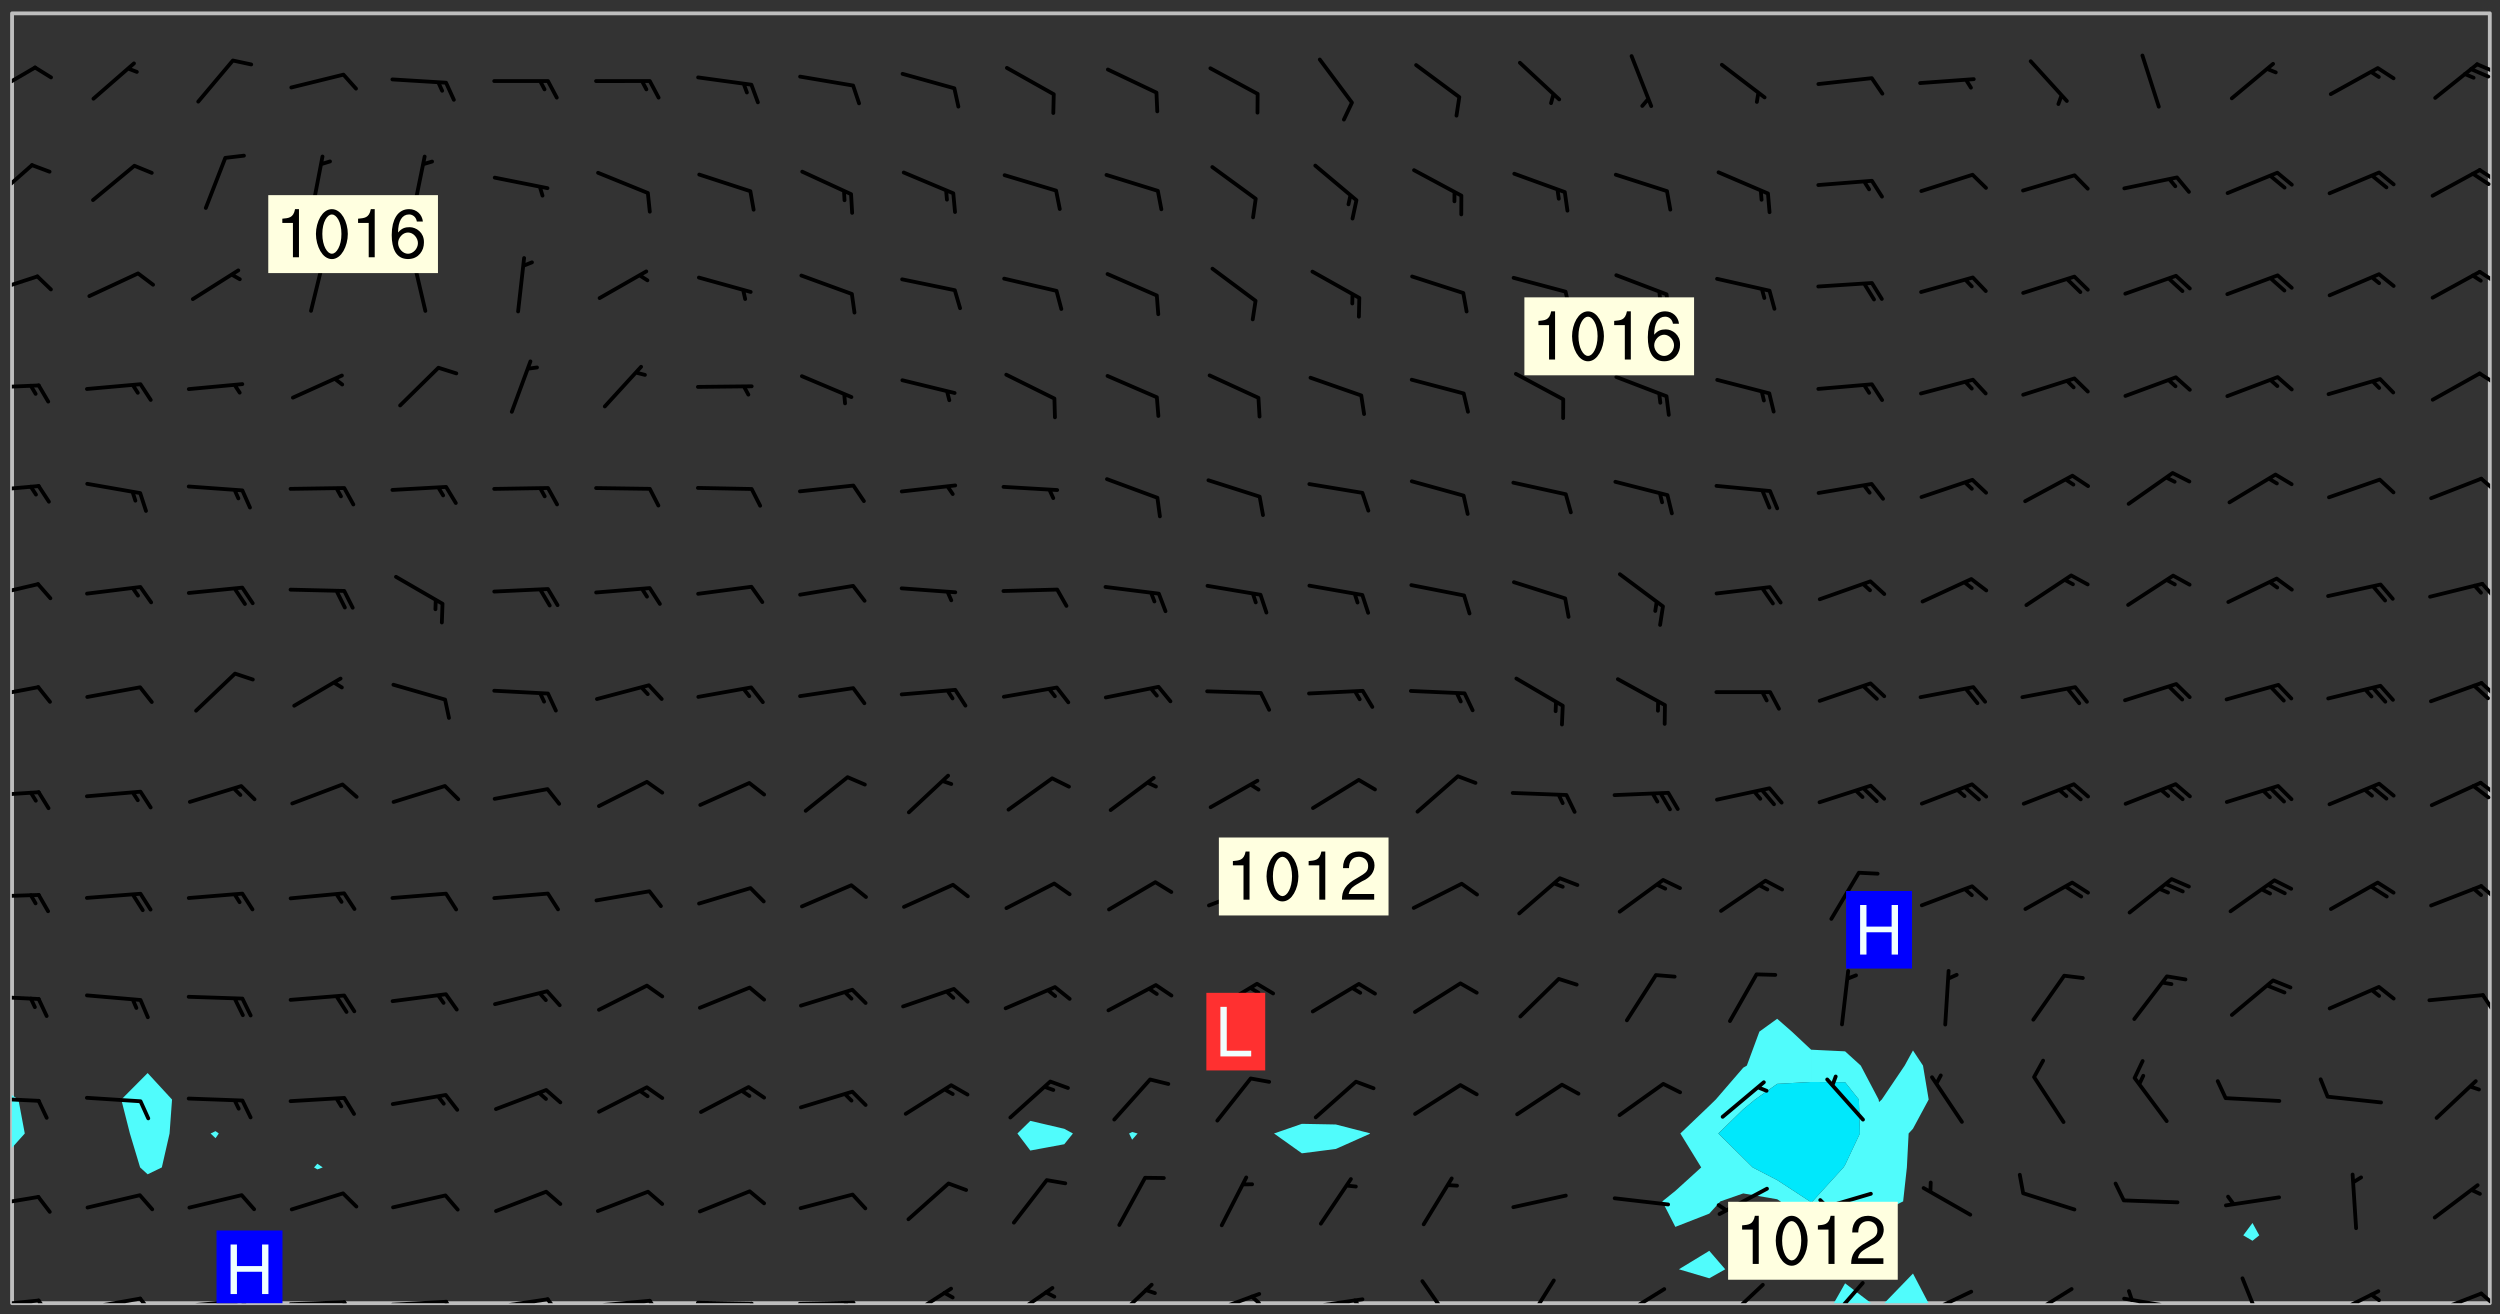 <svg xmlns="http://www.w3.org/2000/svg" role="img" xmlns:xlink="http://www.w3.org/1999/xlink" viewBox="142.45 309.95 326.84 171.84"><rect x="142.45" y="309.95" width="326.84" height="171.84" fill="#333333" stroke="none"/><defs><clipPath id="a"><path d="M144 460h1v20.328h-1zm0 0"/></clipPath><clipPath id="b"><path d="M144 311.672h1V454h-1zm0 0"/></clipPath><clipPath id="c"><path d="M144 311.672h324v168.656H144zm0 0"/></clipPath><clipPath id="d"><path d="M382 477h6v3.328h-6zm0 0"/></clipPath><clipPath id="e"><path d="M388 476h7v4.328h-7zm0 0"/></clipPath><clipPath id="f"><path d="M467 311.672h1v168.656h-1zm0 0"/></clipPath><clipPath id="g"><path d="M144 479h4v1.328h-4zm0 0"/></clipPath><clipPath id="h"><path d="M147 479h3v1.328h-3zm0 0"/></clipPath><clipPath id="i"><path d="M153 479h9v1.328h-9zm0 0"/></clipPath><clipPath id="j"><path d="M160 479h3v1.328h-3zm0 0"/></clipPath><clipPath id="k"><path d="M166 479h9v1.328h-9zm0 0"/></clipPath><clipPath id="l"><path d="M173 479h3v1.328h-3zm0 0"/></clipPath><clipPath id="m"><path d="M180 479h8v1.328h-8zm0 0"/></clipPath><clipPath id="n"><path d="M187 479h2v1.328h-2zm0 0"/></clipPath><clipPath id="o"><path d="M193 479h9v1.328h-9zm0 0"/></clipPath><clipPath id="p"><path d="M200 479h3v1.328h-3zm0 0"/></clipPath><clipPath id="q"><path d="M206 479h9v1.328h-9zm0 0"/></clipPath><clipPath id="r"><path d="M213 479h3v1.328h-3zm0 0"/></clipPath><clipPath id="s"><path d="M220 479h8v1.328h-8zm0 0"/></clipPath><clipPath id="t"><path d="M227 479h2v1.328h-2zm0 0"/></clipPath><clipPath id="u"><path d="M233 480h8v.328h-8zm0 0"/></clipPath><clipPath id="v"><path d="M240 480h3v.328h-3zm0 0"/></clipPath><clipPath id="w"><path d="M246 480h9v.328h-9zm0 0"/></clipPath><clipPath id="x"><path d="M252 480h2v.328h-2zm0 0"/></clipPath><clipPath id="y"><path d="M260 478h8v2.328h-8zm0 0"/></clipPath><clipPath id="z"><path d="M274 478h7v2.328h-7zm0 0"/></clipPath><clipPath id="A"><path d="M287 477h7v3.328h-7zm0 0"/></clipPath><clipPath id="B"><path d="M300 478h8v2.328h-8zm0 0"/></clipPath><clipPath id="C"><path d="M305 479h3v1.328h-3zm0 0"/></clipPath><clipPath id="D"><path d="M313 479h8v1.328h-8zm0 0"/></clipPath><clipPath id="E"><path d="M319 479h2v1.328h-2zm0 0"/></clipPath><clipPath id="F"><path d="M328 477h5v3.328h-5zm0 0"/></clipPath><clipPath id="G"><path d="M341 477h5v3.328h-5zm0 0"/></clipPath><clipPath id="H"><path d="M353 478h8v2.328h-8zm0 0"/></clipPath><clipPath id="I"><path d="M353 480h3v.328h-3zm0 0"/></clipPath><clipPath id="J"><path d="M367 477h7v3.328h-7zm0 0"/></clipPath><clipPath id="K"><path d="M381 477h6v3.328h-6zm0 0"/></clipPath><clipPath id="L"><path d="M393 478h8v2.328h-8zm0 0"/></clipPath><clipPath id="M"><path d="M393 480h2v.328h-2zm0 0"/></clipPath><clipPath id="N"><path d="M407 478h7v2.328h-7zm0 0"/></clipPath><clipPath id="O"><path d="M406 480h3v.328h-3zm0 0"/></clipPath><clipPath id="P"><path d="M419 479h9v1.328h-9zm0 0"/></clipPath><clipPath id="Q"><path d="M420 478h2v2.328h-2zm0 0"/></clipPath><clipPath id="R"><path d="M435 476h4v4.328h-4zm0 0"/></clipPath><clipPath id="S"><path d="M446 478h8v2.328h-8zm0 0"/></clipPath><clipPath id="T"><path d="M452 478h2v2.328h-2zm0 0"/></clipPath><clipPath id="U"><path d="M460 478h8v2.328h-8zm0 0"/></clipPath><clipPath id="V"><path d="M466 478h2v2.328h-2zm0 0"/></clipPath><clipPath id="W"><path d="M144 466h4v2h-4zm0 0"/></clipPath><clipPath id="X"><path d="M144 453h4v2h-4zm0 0"/></clipPath><clipPath id="Y"><path d="M144 439h4v2h-4zm0 0"/></clipPath><clipPath id="Z"><path d="M466 439h2v4h-2zm0 0"/></clipPath><clipPath id="aa"><path d="M144 426h4v2h-4zm0 0"/></clipPath><clipPath id="ab"><path d="M466 425h2v3h-2zm0 0"/></clipPath><clipPath id="ac"><path d="M144 413h4v2h-4zm0 0"/></clipPath><clipPath id="ad"><path d="M466 412h2v3h-2zm0 0"/></clipPath><clipPath id="ae"><path d="M465 412h3v3h-3zm0 0"/></clipPath><clipPath id="af"><path d="M144 399h4v3h-4zm0 0"/></clipPath><clipPath id="ag"><path d="M466 398h2v4h-2zm0 0"/></clipPath><clipPath id="ah"><path d="M144 386h4v3h-4zm0 0"/></clipPath><clipPath id="ai"><path d="M466 386h2v3h-2zm0 0"/></clipPath><clipPath id="aj"><path d="M144 373h4v2h-4zm0 0"/></clipPath><clipPath id="ak"><path d="M466 372h2v3h-2zm0 0"/></clipPath><clipPath id="al"><path d="M144 360h4v1h-4zm0 0"/></clipPath><clipPath id="am"><path d="M466 358h2v3h-2zm0 0"/></clipPath><clipPath id="an"><path d="M144 345h4v4h-4zm0 0"/></clipPath><clipPath id="ao"><path d="M466 345h2v3h-2zm0 0"/></clipPath><clipPath id="ap"><path d="M144 331h3v6h-3zm0 0"/></clipPath><clipPath id="aq"><path d="M466 331h2v3h-2zm0 0"/></clipPath><clipPath id="ar"><path d="M465 332h3v3h-3zm0 0"/></clipPath><clipPath id="as"><path d="M144 318h4v5h-4zm0 0"/></clipPath><clipPath id="at"><path d="M466 318h2v2h-2zm0 0"/></clipPath><clipPath id="au"><path d="M465 318h3v3h-3zm0 0"/></clipPath><clipPath id="av"><path d="M170 470h10v10.328h-10zm0 0"/></clipPath><g id="aw" clip-path="url(#clip1)"><path fill="#fff" fill-opacity="0" fill-rule="evenodd" d="M0 0h1000v1000H0zm0 0"/><path fill="#d3d3d3" fill-opacity="0" fill-rule="evenodd" d="M162.152 355.867l-.234.293.059.234.117.172.176.234.293.348.113.059.117-.172.059-.234.176-.176.465-.176h.699l.234.293.289.816.059.176.176.23.352.234.699.699.172.176.234.348.234.41.289.582.41.465.23.234.234.176.117.23.176.293.172 1.164v.234l.059.289.059.117.117.117.348.41.117.172.176.176.176.234.117.172.172.352.059.234.234.406.234-.059-.176.176-.059.93h-.582l-.234-.113-.348.113-.117.117-.059.293-.059.176-.117.172-.465.293-.059.234-.059.113v.645l.059.172v.41l.059.059v.406l.059.406.117.176.059.059.23.641-.059.293v.699l-.059.582v.234l-.059.23-.055.352v1.922l.055.117h.426l-.367.117-.023.352.891 1.168 1.742.539 1.34.359v.539l.09.809.535.715 1.52.27.891-.086.09 1.164.535.18 1.16-.18 2.055-.984 1.16-.363 1.879-.176 1.695-.18-.18.719-1.516.086-1.25.09-.805.27-1.074.809.27.719.535.898-.18.625-.266.809.266 1.078.625.898.805.18 1.25-.18-.266.723.098.504.055.293v.172l.059.293v.406l.176.117.352.117h.406l.293-.176.113-.117.059-.117.117-.23.059-.176.352-.465.23-.176.176-.059.176.059.059.176.117.988.055.469.059.172.117.234.176.059.816.059h.289l.117.234.059.406.059.352v1.105l.117.293.117.348.289.699.176.352.582.754.352.176.172.059.469.234.641.465.348.234.293.176.293.055.23.062.816.348.293.176.113.172.352.352.117.176.523.641v.289l.059.352v.348l.059.352.059.289.117.059.172.059h.176l.582.234.176.117.176.289.176.234.113.234.293.23.117.117v.41l.059.055.289.234.234.117.059.117.117.172.059.117.23.234.059.176.234.059.117.059-.117.113-.059.117v.117l-.117.293-.117.289v.582l.176.117.117.059.059.117.117.117.113.059.176.348.059.352.059.406v.176l-.059.176-.117.699v.172l.117.176.293.293h.406l.176.117.117.172.117.293v.234h-.527l-.23-.234h-.234l-.176.059-.059.699.059.348.117.176.176.41.117.23.289.469.176.055h.523l.234.059.758.641.059.293v.234l.059.059.23.348v.352l-.117.172v.293l.293.289.293.176.172.059.293.176.293.117.582.406.289.234.293.176.219.16.016.012.23.176.641.523.176.234.117.176.176.176.113.172v.641l.117.176.469.117.582.117.234.059.23.113.293.117.113.059.586.352.289.172.176.062.176.055.176.059.699.352.289.176.234.055.289.176.234.117.641.406.293.117.172.059.234.059.41.059.23.059.234.117.059.172-.41.176.469.059.059.293.113.234.176.055.234.059.176.059.406.117.641.234.117.172.059.234v.176l-.059.117-.059.406.234.234.117.059.348.117.641.23.176.117.289.117.176.176.234.465.582 1.105.176.176.348.176.176.117.352.117 1.047.523.234.059.465.113.293.059.465.176.758.582.234.234.348.465.176.176.289.234.816.699.293.176.289.289.293.176.293.289.695.641.176.176.293.234.289.234.469.289.641.582.348.234.234.293.348.348.352.465.934.992.348.406.117.176.234.059.113.117.645.176.23.113.234.059.293.176.23.117.934.699.406.406.234.176.406.176.234.117.816.348.348.234.234.117.293.289.23.117.758.352.352.172.23.059.293.117.234.059.871.176h.816l.469.23.172.059.875.699.465.117.293.059.176.059.23.059.469.059.348.059.352.059.406.059h.293l.172.059v.23l.176.176h.293l.348.059.352.059.699.117h.641l.465-.234.293-.176.172-.117.41-.172.289-.176.934-.465.469-.293.523-.293.465-.172.465-.176 1.051-.465.289-.117.41-.117.289-.117.527-.176 1.516-.699.582-.348.289-.059.293-.059.348-.117.875-.23.352-.117h.113l.234-.059.875-.234.234-.059h.812l.352-.059.816-.117.172-.059.352-.055.293-.059.23-.059.816-.176.176-.059h.348l.234-.059.465-.117.758-.172.234-.059h.348l.41-.117.289-.059 1.285-.059h.289l.41-.059.23-.059h.176l.875-.117h.406l.41-.117h.348l.352-.113.871-.059h1.75l1.047.289.41.117.289.117.352.117.289.117 1.051.172.289.059h.293l.293.059.172.059.41.059.172.059.117.059h.117l.117.059.352.059h.113l.41.066 1.922.395 1.926.395 1.52.449 1.695.719 2.145.805 1.605-.719 1.43-.805 1.16-1.078 1.25-.449 3.035-.719 1.875-.359 2.145-1.348 2.234-1.254 2.5-1.258 1.695-.449 1.785-.18 1.16-.27.625.539 1.34-.27.715-.988.984-1.344.445-.18.805-.359 1.875-.539 1.785-.449 1.25-.27 1.16-.09 1.699-.09 1.961-.27 1.25-.09h.539l.625-.09h.891l2.145-.18 2.41-.18 2.59-.09 1.695.18 1.609.09 1.43.359 1.16.719 1.875.988 1.16 1.527.266.715.629.09.355.898.535.539.535 1.527 1.074.359h.535l-.805.535.09 1.707.715 2.695.891.805.895.988.715 1.258 1.785.539 1.52-.18.355 1.344 1.609-.805.98-.539.27.27.316-.215.219-.145.801.449.449-.359h.355l.535-.27.539-.719.535-.27.625-.988 1.16.449.84.371 1.395.617 1.695-.18h1.605l1.785.09.18-1.707.535-1.344.805.27.492.848.402.406-.09.539v.359l.715.449.711-.27h1.43l.359.988.445 1.258.715 1.344 1.25.629 1.695.629.715-.18.18-.539.98-.09.449.359.086 1.258-.266.629-.535.18v.539l.715.984.266.539.984.988.801 1.078-.266.359-.09.898-.625 2.332-.355 2.066-.09 1.793-.18.719-.09.539v1.438l-.98 1.883-.359 1.707-.535.898-.805 1.168-.266.539 2.055 1.254.086.359-.355.539-.09-.18v.809l.09 1.438-.445.715-1.074.094-.266.715.535.898.805.719 1.16.809 1.34.27.445.359-.355.449-1.789-.09-1.25-.449-.715-.719-.625-.09-.176 3.59-.188 1.309h89.359V311.703h-55.27v49.082l.762.125 3.289.543 2.023 2.836v2.754l2.352.332 2.348.332h4.051l-1.379 4.16-2.023.707-2.023.703-.543.344-2.594 1.617-.188.117-2.023-2.078-.73-2.742-2.672-2.078-1.375-3.5-.066-.082-1.957-2.672 2.75-1.418v-49.082H294.422v91.414l.117.031.133.012.074.074.105.047.09.059.086.059.09.059.297.297.059.09.031.117.027.117.016.137-.031.117-.059.09-.059.086-.043.105-.047.102-.027.121v.145l.176.27.148.148.074.086.074.074.043.105.062.09.059.086.043.105.059.09.047.102.043.105.059.086.117.18.074.074.062.086.059.09.043.105.059.09.059.086.062.09.059.09.043.102.117.18.074.074.059.086.074.074.09.059.105.047h.148l.133-.016.133.016.102-.047.074-.074.047-.102-.016-.133v-.148l-.047-.105-.027-.117-.047-.102-.027-.121-.043-.102-.062-.09-.043-.102-.043-.105-.031-.117-.016-.133-.012-.137.086-.059.059-.086.121-.031.043.105.016.133v.117l.059.102.059.09.09.059.148.148.059.09.043.105-.012.102.086.059.105.047.086.059.09.059.074.074-.117.027-.105.047-.086.059-.074.074-.059.09-.062.086-.027.121-.047.102-.043.105-.031.117-.012.133-.016.133v.148l.027.117.047.105.043.102.059.09.074.074.09.059.074.074.09.059.059.09.043.105.047.102.117.031.133.016h.148l.117-.031.105.043.043.105.047.102.027.121L299.5 410l.027.117.031.121.027.117.105.043.102.047.133-.016.148.148.062.086.074.074.07.074.09.062.105.043.102.043.117.031.137.016.117-.031.074-.074.027-.117-.012-.133-.031-.121-.027-.117.043-.105h.117l.09.062.117.027h.148l.133.016h.148l.133.016.133-.016h.148l.133-.016.133-.012.137.012.117-.027.133-.016.191-.059-.059.176-.016.133-.027.121-.016.133-.059.086-.133.016-.105.047-.105.043-.117.031-.117.027-.266.031h-.148l-.133.016-.074.074.059.086.148.148.117.18.074.07.09.062.09.059.086.059.09.059.102.043.105.062.105.043.086.059.105.047.102.043.18.117.059.09-.043.102-.047.105.016.133.223.223.059.09.043.102.031.121.043.102.016.133.031.117.012.137.031.117.148.148.102.043.105.043.117.031.133.016.137.016h.117l.117-.031.09-.059.043-.105.047-.102.043-.105.031-.117.012-.133v-.148l-.012-.133-.016-.133-.031-.117-.043-.105-.047-.105-.043-.102-.043-.105-.016-.133.016-.133.027-.117.031-.117.027-.121.047-.102.09-.059.086-.062.074-.074.09-.059.223-.223.059-.086.074-.074.117-.18.059-.086v-.148l-.074-.074-.102-.047-.105-.043-.102-.043-.059-.09-.047-.105-.027-.117.09-.059.117-.031.102-.043.18-.117.148-.148.012-.133-.012-.105-.09-.059-.133.016h-.148l-.133.016-.133-.016-.121-.031-.086-.059-.074-.074-.059-.09-.062-.086-.117-.18-.059-.086.031-.121.086-.059.121-.031.059-.086v-.121l-.031-.117-.059-.09-.059-.086-.047-.105-.027-.117-.016-.133.059-.09.074-.074.09-.059.117-.18.074-.074.059-.086.148-.148.121-.031.133-.016.133.016.074.074.043.105.016.133-.031.117-.117.031-.133.012-.148.148-.043.105-.047.102-.027.121-.031.117v.148l.031.117.043.105.059.09.074.07.074.074.117.031.121.027.117-.027.133-.016h.117l.09.059.074.074.047.105.059.086.102.047.133.016.105.043.086.059-.012.105-.074.074-.18.117-.059.09-.09.059-.07.074-.074.074-.062.09-.027.117-.016.133.016.133-.016.133v.148l.016.133.027.117.031.121.074.074.09.059.086.059.09.059.117.031v.086l-.102.047-.09.059-.266.031-.117.027h-.148l-.105.043-.102.047-.059.09-.062.234-.012.133-.031.121-.016.133v.293l-.012.133.012.137.016.133.133.016.133.012.121.031.086.059.074.074.047.105.043.102.016.133v.445l-.016.133v.445l.031.266.027.117.016.133.031.117.086.211.031.266v.148l-.031.117-.027.117-.031.121-.027.117-.031.117-.031.121-.012.133-.016.133.09.059.117-.031.102.016.047.105-.031.266v.441l-.043.105-.047.105-.043.102-.043.105-.059.086-.031.121-.043.117-.031.117-.016.133.016.133.059.09.105.047.086.059.059.086-.012.137-.031.117-.043.102v.445l-.016.133v.148l-.031.117-.043.105-.027.117-.047.105-.043.102-.031.121-.027.117-.031.133-.031.117-.027.117-.043.105-.031.117-.031.121-.012.133-.016.133v.297l.027.117v.148l.047.398.027.117.059.09.121.031h.148l.133-.016.059.09v.117l-.059.09-.09.059-.102.043-.105.047-.09.059-.086.059-.137.016-.117-.031-.133-.016-.102.047-.062.086-.012.137-.016.133-.031.117-.027.117-.016.133-.031.121v.297l.016.133.031.117v.148l.012.133v.148l-.027.117-.047.102-.027.121-.031.117-.059.09-.074.074-.102.043-.105.047-.117.027-.121.031-.102-.047.059-.086.105-.047.027-.117.031-.117.027-.121.031-.117v-.148l.016-.133-.031-.117-.043-.105-.105.016-.074.074-.102.043-.09.062-.074.074-.043.102-.016.133-.031.117L304.25 426l-.031.117-.027.117-.031.121-.027.117-.031.117-.043.105-.09.059h-.09l-.117-.031-.031-.086.016-.137-.031-.117v-.148l-.012-.133v-.148l-.062-.234-.027-.121-.043-.102-.047-.105-.059-.086-.059-.09-.043-.105-.062-.086-.148-.148-.07-.074-.105-.047-.105-.043-.102-.043-.297-.297-.09-.074-.086-.059-.105-.043-.09-.062-.086-.059-.105-.043-.09-.059-.086-.062-.074-.07-.105-.047-.086-.059-.105-.043-.09-.062-.102-.043-.105-.043-.086-.059-.105-.047-.105-.043-.102-.047-.09-.059-.102-.043-.105-.043-.09-.062-.117-.027-.133-.016-.133.016H299.75l-.133.016-.117-.031-.09-.059-.074-.074-.09-.059-.102-.047h-.148l-.121-.027-.102-.043-.074-.074-.117-.18-.09-.059-.102-.043-.09-.062-.105-.043-.09-.059-.086-.059-.105-.047-.059-.086-.059-.09-.043-.105-.047-.102-.074-.074-.086-.059-.074-.074-.09-.059-.223-.223-.043-.105-.031-.266.105-.043h.145l.105.043.074.074.09.059.086.059.105.047.09.059.148.148.07.074.148.148.062.086.074.074.086.059.074.074.09.062.09.059.086.059.27.176.102.047.105.043.102.043.047-.074.059-.086.074-.074.07-.074.105.043.074.074.059.09.043.102.047.105.043.105.121.027.117-.027.074-.09.043-.105.059-.09.074-.074.105-.043.117-.027.133.012.09.059.148.148.059.09.043.105.047.102.043.105.043.102.105.047.105.043.133.016.086-.059.059-.09.074-.074.105-.043.117.027.105.047.102.043.105.043.102.047.18.117v.117l-.016.133.016.133.016.137.059.086.102.047.121.027.117.031h.148l.117-.031.059-.09.18-.117.059-.09.074-.074.059-.086.117-.18.18-.117.117.031.09.059.043.074-.016.133v.117l.09.059h.148l.133-.016.133-.012.266-.031.105-.043.117-.031.121-.027.074-.074.07-.074.062-.09-.016-.105-.047-.102-.102-.043-.105-.016-.117.027-.266.031h-.148l-.074-.074-.09-.059-.117-.031-.117-.027-.133-.016h-.148l-.133.016h-.297l-.105-.047-.148-.148-.043-.102-.059-.09.223-.223.086-.059.105-.043.117-.031.133-.016.133.016.137.016.102.043.133-.012.09-.062.102-.043.062-.09-.047-.102-.09-.059-.117-.031-.102-.043-.059-.09-.062-.09v-.117l.016-.133.105-.047.074-.07v-.121l-.09-.059-.031-.117.09-.059.074-.074.043-.105.059-.09.047-.102.016-.133v-.148l-.047-.105-.043-.102-.09-.059-.133-.016-.102-.043-.137-.016-.117-.031h-.445l-.133-.016-.133-.012-.133-.016-.117-.031h-.148l-.133-.016-.133-.012-.266-.031-.121-.043-.086-.059-.074-.074v-.148l.012-.133.105-.047.102-.043.133-.016h.152l.133-.016h.293l.121.031.102.043.09.059.234.062.121-.047.09-.059.102-.043.133-.016.105.043.102.047.133.012.121-.027h.145l.121-.031.117-.027.105-.047.074-.074.086-.059.148-.148.059-.086.047-.105.027-.117.016-.105-.102-.043-.09-.059-.117-.031-.105-.043-.09-.062-.074-.086-.074-.074-.102-.043-.105-.047-.102-.043-.059-.09-.047-.102-.086-.211-.062-.086-.059-.09-.074-.074-.086-.059h-.27l-.117.031-.09.059-.102.043-.133.016-.105-.016-.027-.117-.062-.09-.117-.031-.102-.043-.148-.148-.031-.117-.016-.105.074-.074.18-.117.117-.027.117-.031.137.016.102.043.105.043.102.047.105.043.117.031.133.016.117.027.133.016.105-.016.09-.059-.074-.074-.105-.043-.074-.074-.074-.09-.148-.148-.086-.059-.09-.059-.074-.074-.09-.059-.102-.047-.121-.027-.102-.047-.105-.043-.117-.031-.102-.043-.121-.031h-.148l-.117.031-.105.043-.086.062-.18.117-.086.059-.09.059-.105.047-.086.059-.105.043-.102.043-.105.047-.074.074-.059.09-.059.086-.047.105-.059.086-.074.074-.133-.012-.117-.031h-.117l-.074.074-.09.059-.074.074-.09.059-.086.059-.105.047-.102.043-.137.016-.102-.043-.148-.148-.105-.047h-.086l-.105.047-.102.043-.121.031-.117-.031-.074-.074v-.117l.031-.121.074-.07.059-.09.074-.074.117-.031.105-.043h.293l.133-.016.137-.016.102-.043.09-.059.102-.047.09-.059.133-.012.09.059.133.012.09-.059.086-.059.105-.043.09-.059.086-.062.09-.059.148-.148.059-.086.059-.09.105-.043.133-.016.117.027.121.031.059-.059.059-.09.031-.266.027-.117.105.012.133.016.102-.043.09-.059.059-.09.074-.074.059-.09.047-.102.012-.133-.012-.133-.047-.105-.148-.148-.059-.09-.059-.086-.043-.105v-.445l.016-.133v-.148l.012-.133-.059-.059-.09.059-.102-.043-.18-.117-.086-.059-.062-.09-.059-.09-.074-.074-.086-.059-.121.031-.102.012-.105.047-.086.059-.105.043-.148.148-.09.059-.086.059-.09.062-.105.043-.133.016v-.121l.105-.043.117-.031.074-.07.043-.105v-.148l-.027-.117-.148-.148-.133-.016h-.148l-.117.031-.105.043-.102.043-.09.062-.117.027-.074-.074.012-.133-.043-.102-.043-.105-.09-.059-.117.027-.121.031-.117.031-.102.043-.121.031-.102.043-.105.043-.09.059-.102.016v-.117l.016-.133-.059-.09-.074.043-.148.148-.059.09-.074.074-.047.105-.043.102-.074.074-.059.09-.074.074-.059.086-.074.074-.09.062-.074.07-.074.074-.102.016-.133.016-.105-.043v-.121l.148-.148.043-.102.059-.09.047-.102.043-.105.059-.09.031-.117.043-.102.031-.121.027-.117.047-.105.043-.102.043-.105.074-.07.09-.062.09-.059.102-.043h.297l.266-.031.105-.043-.074-.074-.117-.031-.105-.043-.09-.059-.102-.047-.09-.059-.102-.043-.105-.043-.09-.062-.086-.059-.105-.043-.102-.043-.121-.031-.117-.031-.102-.043L297.5 410.25l-.102-.043-.09-.059-.043-.105-.016-.133.102-.043.133-.016.137.016.133-.016.102-.043.059-.09.016-.105-.09-.059-.074-.074-.102-.043-.09-.059-.148-.148-.043-.105-.016-.133v-.293l-.059-.09-.09-.059-.074-.074-.043-.105-.031-.117-.059-.09-.074-.074-.117-.027-.074-.074-.09-.059-.09-.062-.086-.059-.074-.074-.059-.086-.047-.105-.086-.059-.148-.148-.195-.059-.133.016-.102.043-.074.074-.047.102-.043.105-.059.09-.059.086-.297.297-.09.059h-.086l-.062-.086-.043-.105.031-.117.059-.09.027-.117-.012-.133-.09-.062-.105.047-.117.027-.117.031-.27.176-.102.047-.117.027-.105.047-.09.059-.102.043-.059-.086-.047-.105.016-.133.047-.105.07-.074.074-.07.059-.09v-.148l-.043-.105h-.238l-.102.047-.031.117-.027.117-.031.121-.074.043-.133.016-.074-.047-.043-.102-.043-.105-.047-.102-.043-.105-.121.031-.102.043-.133.016-.117.031-.105.043-.09.059-.102.047-.121.027-.133.016-.102-.043-.059-.09-.047-.105-.043-.102-.043-.105v-.117l.059-.09.086-.059.18-.117.102-.047.105-.043.105-.059.102-.043.09-.062.102-.043.105-.059.102-.047.09-.059.105-.043.102-.043.09-.062.102-.043.137-.016.117.031.102.043.121.031.102.043.105.047.102.043.105.043.102.047.105.043.102.043.105.047.086.059.105.043.117.031.105.043.102.047.09.059.105.043.102.043.105.047.117.027.102.047.121.027h.148l.086-.059.016-.102.059-.09-.027-.117-.074-.074-.117-.18-.074-.074-.09-.074-.18-.117-.086-.059-.105-.043-.102-.047-.27-.176-.059-.09-.074-.074-.059-.09-.043-.102-.031-.117-.016-.137v-.562l-.012-.133-.016-.133-.031-.117-.016-.133-.012-.133-.031-.121-.223-.223-.059-.086-.016-.105.031-.117.133-.016v-91.414H172.992v1.453l-.059.234-.352 1.051-.172.523-.117.348-.176.41-.117.172-.234.293-.23.059h-.352l-.117.059-.23.406v.293l.117.176.23.23.117.234.641.758.293.465.176.234.23.352.234.348.641.816.176.465.172.41.117.695.176.469.117 1.398.059.465v.875l.117 1.047v4.781l-.059.465-.352 1.281-.176.523-.113.41-.352.93L172.934 336l-.234.582-.117.176-.172.348-.176.406-.352.816-.059.293-.113.293-.117.289-.059.176-.117.875-.059.406-.059.117-.059.176-.059.172-.23.527-.117.172v.234l-.117.234-.059.172-.176.586v.289l-.059.176v.293l-.059.113-.059.527v.172l-.055.234v2.621l-.176.816-.117.176-.176.234-.117.172-.113.234-.586.934-.23.289-.293.465-.176.234-.289.352-.352.699-.113.23-.176.41-.176.23-.406.527-.816.699-.293.172-.289.234-.176.117-.176.176-.523.406-.527.176-.172.176-.234.055-.641.176h-.758m12.211 31.023l-1.074.449.359.895 1.25-.715.445-.539-.98-.09"/><path fill="#d3d3d3" fill-opacity="0" fill-rule="evenodd" d="M201.508 416.598h-.895l.449.629.98.359.805-.09.445-.988-.176.09-.715-.355-.895.355m154.621 59.07l-.059-.523v-.293l.113-.293.059-.23.469-.469h.113l.117-.113.117-.059h.176l.234-.059h.348l.234.059.117.059.23.172.059.176.117.582v.293l-.117.176-.172.289-.176.176-.527.523-.23.234-.117.059h-.176l-.117-.059-.406-.293-.176-.117-.117-.059-.059-.113-.055-.117m6.641-10.957l-.059-.172v-1.109l.059-.172.176-.059.172-.059h.176l.234-.059.117.059.059.699-.059.172-.117.176-.117.059-.234.523-.113.059h-.234l-.059-.117m9.613-14.391l-.117-.176v-.699l.293-.875.117-.172.176-.352.113-.23.117-.293.352-.758.117-.23.172-.234h.176l.117-.059h.641l.117.059.234.234.172.113.352.293.117.117.113.176v.113l.117.059.117.117v.699l-.059.176v.23l-.059.176-.348 1.051-.117.23-.117.234-.117.059-.23.234-.641.289h-.875l-.41-.117-.641-.465"/><path fill="none" stroke="#bebebe" stroke-linecap="round" stroke-linejoin="round" stroke-miterlimit="10" stroke-width=".5" d="M467.957 311.695H144.027v168.625h323.93v-168.625"/><g clip-path="url(#a)"><path fill="#fff" fill-opacity="0" fill-rule="evenodd" d="M144 475.891v4.438h.004H144v-20.305 15.867"/></g><g clip-path="url(#b)"><path fill="#fff" fill-opacity="0" fill-rule="evenodd" d="M144 449.262v3.855-141.445h.004H144v137.59"/></g><path fill="#50fcfc" fill-rule="evenodd" d="M144 453.117v6.906l.004-.004v-6.898l-.004-.004"/><g clip-path="url(#c)"><path fill="#fff" fill-opacity="0" fill-rule="evenodd" d="M144.004 480.328v-20.309l1.688-1.883-.832-4.438-.855-.578V311.672h17.75v138.562l-3.445 3.465 1.125 4.438 1.336 4.438.984.898 1.855-.898 1.012-4.438.324-4.438-3.191-3.465v-138.562h8.875v146.156l-.645.309.645.617.426-.617-.426-.309V311.672h13.316v150.414l-.438.488.438.258.699-.258-.699-.488V311.672h93.207v144.812l-1.688 1.652 1.688 2.23 4.438-.824 1.133-1.406-1.133-.613-4.438-1.039v-144.812h13.312V457.941l-.398.195.398.816.715-.816-.715-.195V311.672h22.191V456.875l-3.641 1.262 3.641 2.594 4.441-.57 4.438-1.98.031-.043-.031-.031-4.438-1.145-4.441-.086V311.672h62.137v131.469l-2.324 1.68-1.641 4.441-.473.277-3.59 4.16-.848.824-3.781 3.613 2.727 4.438-3.383 3.07-1.703 1.371 1.703 3.332 4.438-1.734v4.863l-3.973 2.414 3.973 1.176L368 475.891l-2.082-2.414v-4.863l1.449-1.598 2.988-1.043 4.438.762.43.281 4.012 4.312 4.438-4.168 4.438 1.414 3.152-1.559.488-4.441.23-4.438.566-.621 2.055-3.816-.742-4.438-1.312-1.98-1.086 1.98-2.992 4.438-.359.328-.051-.328-2.336-4.438-2.051-1.863-4.438-.215-2.523-2.363-1.918-1.68V311.672h62.137v158.164l-1.203 1.617 1.203.711.887-.711-.887-1.617V311.672h31.066v168.656h-73.418l-2.031-3.883-3.758 3.883h-1.715l-3.402-2.605-1.477 2.605h-238.191"/></g><path fill="#50fcfc" fill-rule="evenodd" d="M145.691 458.137l-1.688 1.883v-6.898l.855.578.832 4.438m13.742 0l-1.125-4.438 3.445-3.465 3.191 3.465-.324 4.438-1.012 4.438-1.855.898-.984-.898-1.336-4.438m11.195.617l-.645-.617.645-.309.426.309-.426.617m13.316 4.078l-.438-.258.438-.488.699.488-.699.258m93.207-2.465l-1.688-2.23 1.688-1.652 4.438 1.039 1.133.613-1.133 1.406-4.438.824m13.312-1.414l-.398-.816.398-.195.715.195-.715.816m22.191 1.777l-3.641-2.594 3.641-1.262 4.441.086 4.438 1.145.031.031-.031.043-4.438 1.98-4.441.57m48.824 9.617l-1.703-3.332 1.703-1.371 3.383-3.07-2.727-4.438 3.781-3.613.848-.824 3.59-4.16.473-.277 1.641-4.441 2.324-1.68 1.918 1.68 2.523 2.363v4.219l-4.441.246-2.895 2.051-1.543 1.273-3.25 3.164 3.25 3.215 1.238 1.223 3.199 1.656 4.273 2.785.168.176.184-.176 4.047-4.441.207-.328 1.938-4.109-.133-4.438-1.805-2.266-4.438-.031v-4.219l4.438.215 2.051 1.863 2.336 4.438.051.328.359-.328 2.992-4.438 1.086-1.98 1.312 1.98.742 4.438-2.055 3.816-.566.621-.23 4.438-.488 4.441-3.152 1.559-4.438-1.414-4.438 4.168-4.012-4.312-.43-.281-4.438-.762-2.988 1.043-1.449 1.598-4.438 1.734m4.438 6.719l-3.973-1.176 3.973-2.414L368 475.891l-2.082 1.176"/><path fill="#00e8fc" fill-rule="evenodd" d="M370.355 461.352l-3.25-3.215 3.25-3.164 1.543-1.273 2.895-2.051 4.441-.246 4.438.031 1.805 2.266.133 4.438-1.938 4.109-.207.328-4.047 4.441-.184.176-.168-.176-4.273-2.785-3.199-1.656-1.238-1.223"/><g clip-path="url(#d)"><path fill="#50fcfc" fill-rule="evenodd" d="M382.195 480.328l1.477-2.605 3.402 2.605h-4.879"/></g><g clip-path="url(#e)"><path fill="#50fcfc" fill-rule="evenodd" d="M388.789 480.328l3.758-3.883 2.031 3.883h-5.789"/></g><path fill="#50fcfc" fill-rule="evenodd" d="M436.93 472.164l-1.203-.711 1.203-1.617.887 1.617-.887.711"/><g clip-path="url(#f)"><path fill="#fff" fill-opacity="0" fill-rule="evenodd" d="M467.996 480.328H468V311.672h-.004H468v168.656h-.004"/></g><g clip-path="url(#g)"><path fill="none" stroke="#000" stroke-linecap="round" stroke-linejoin="round" stroke-miterlimit="10" stroke-width=".5" d="M147.496 479.977l-6.992.707"/></g><g clip-path="url(#h)"><path fill="none" stroke="#000" stroke-linecap="round" stroke-linejoin="round" stroke-miterlimit="10" stroke-width=".5" d="M147.496 479.977l1.363 2.039"/></g><g clip-path="url(#i)"><path fill="none" stroke="#000" stroke-linecap="round" stroke-linejoin="round" stroke-miterlimit="10" stroke-width=".5" d="M160.777 479.723l-6.922 1.215"/></g><g clip-path="url(#j)"><path fill="none" stroke="#000" stroke-linecap="round" stroke-linejoin="round" stroke-miterlimit="10" stroke-width=".5" d="M160.777 479.723l1.508 1.934"/></g><g clip-path="url(#k)"><path fill="none" stroke="#000" stroke-linecap="round" stroke-linejoin="round" stroke-miterlimit="10" stroke-width=".5" d="M174.129 480.004l-6.996.648"/></g><g clip-path="url(#l)"><path fill="none" stroke="#000" stroke-linecap="round" stroke-linejoin="round" stroke-miterlimit="10" stroke-width=".5" d="M174.129 480.004l1.348 2.051"/></g><g clip-path="url(#m)"><path fill="none" stroke="#000" stroke-linecap="round" stroke-linejoin="round" stroke-miterlimit="10" stroke-width=".5" d="M187.457 480.199l-7.023.258"/></g><g clip-path="url(#n)"><path fill="none" stroke="#000" stroke-linecap="round" stroke-linejoin="round" stroke-miterlimit="10" stroke-width=".5" d="M187.457 480.199l1.23 2.121"/></g><g clip-path="url(#o)"><path fill="none" stroke="#000" stroke-linecap="round" stroke-linejoin="round" stroke-miterlimit="10" stroke-width=".5" d="M200.77 480.137l-7.016.383"/></g><g clip-path="url(#p)"><path fill="none" stroke="#000" stroke-linecap="round" stroke-linejoin="round" stroke-miterlimit="10" stroke-width=".5" d="M200.77 480.137l1.27 2.102"/></g><g clip-path="url(#q)"><path fill="none" stroke="#000" stroke-linecap="round" stroke-linejoin="round" stroke-miterlimit="10" stroke-width=".5" d="M214.051 479.812l-6.949 1.035"/></g><g clip-path="url(#r)"><path fill="none" stroke="#000" stroke-linecap="round" stroke-linejoin="round" stroke-miterlimit="10" stroke-width=".5" d="M214.051 479.812l1.457 1.973"/></g><g clip-path="url(#s)"><path fill="none" stroke="#000" stroke-linecap="round" stroke-linejoin="round" stroke-miterlimit="10" stroke-width=".5" d="M227.391 480.008l-7 .641"/></g><g clip-path="url(#t)"><path fill="none" stroke="#000" stroke-linecap="round" stroke-linejoin="round" stroke-miterlimit="10" stroke-width=".5" d="M227.391 480.008l1.344 2.055"/></g><g clip-path="url(#u)"><path fill="none" stroke="#000" stroke-linecap="round" stroke-linejoin="round" stroke-miterlimit="10" stroke-width=".5" d="M240.719 480.395l-7.027-.129"/></g><g clip-path="url(#v)"><path fill="none" stroke="#000" stroke-linecap="round" stroke-linejoin="round" stroke-miterlimit="10" stroke-width=".5" d="M240.719 480.395l1.109 2.188"/></g><g clip-path="url(#w)"><path fill="none" stroke="#000" stroke-linecap="round" stroke-linejoin="round" stroke-miterlimit="10" stroke-width=".5" d="M254.035 480.258l-7.027.145"/></g><g clip-path="url(#x)"><path fill="none" stroke="#000" stroke-linecap="round" stroke-linejoin="round" stroke-miterlimit="10" stroke-width=".5" d="M253.012 480.277l.598 1.07"/></g><g clip-path="url(#y)"><path fill="none" stroke="#000" stroke-linecap="round" stroke-linejoin="round" stroke-miterlimit="10" stroke-width=".5" d="M266.789 478.422l-5.906 3.812"/></g><path fill="none" stroke="#000" stroke-linecap="round" stroke-linejoin="round" stroke-miterlimit="10" stroke-width=".5" d="M265.93 478.977l1.07.598"/><g clip-path="url(#z)"><path fill="none" stroke="#000" stroke-linecap="round" stroke-linejoin="round" stroke-miterlimit="10" stroke-width=".5" d="M280.039 478.332l-5.777 3.996"/></g><path fill="none" stroke="#000" stroke-linecap="round" stroke-linejoin="round" stroke-miterlimit="10" stroke-width=".5" d="M279.199 478.91l1.09.566"/><g clip-path="url(#A)"><path fill="none" stroke="#000" stroke-linecap="round" stroke-linejoin="round" stroke-miterlimit="10" stroke-width=".5" d="M293.016 477.91l-5.098 4.836"/></g><path fill="none" stroke="#000" stroke-linecap="round" stroke-linejoin="round" stroke-miterlimit="10" stroke-width=".5" d="M292.273 478.613l1.164.391"/><g clip-path="url(#B)"><path fill="none" stroke="#000" stroke-linecap="round" stroke-linejoin="round" stroke-miterlimit="10" stroke-width=".5" d="M307.078 479.117l-6.594 2.422"/></g><g clip-path="url(#C)"><path fill="none" stroke="#000" stroke-linecap="round" stroke-linejoin="round" stroke-miterlimit="10" stroke-width=".5" d="M306.117 479.469l.918.82"/></g><g clip-path="url(#D)"><path fill="none" stroke="#000" stroke-linecap="round" stroke-linejoin="round" stroke-miterlimit="10" stroke-width=".5" d="M320.57 479.816l-6.949 1.023"/></g><g clip-path="url(#E)"><path fill="none" stroke="#000" stroke-linecap="round" stroke-linejoin="round" stroke-miterlimit="10" stroke-width=".5" d="M319.559 479.965l.73.988"/></g><g clip-path="url(#F)"><path fill="none" stroke="#000" stroke-linecap="round" stroke-linejoin="round" stroke-miterlimit="10" stroke-width=".5" d="M332.418 483.211l-4.016-5.766"/></g><g clip-path="url(#G)"><path fill="none" stroke="#000" stroke-linecap="round" stroke-linejoin="round" stroke-miterlimit="10" stroke-width=".5" d="M341.859 483.305l3.73-5.953"/></g><g clip-path="url(#H)"><path fill="none" stroke="#000" stroke-linecap="round" stroke-linejoin="round" stroke-miterlimit="10" stroke-width=".5" d="M354.055 482.18l5.973-3.699"/></g><g clip-path="url(#I)"><path fill="none" stroke="#000" stroke-linecap="round" stroke-linejoin="round" stroke-miterlimit="10" stroke-width=".5" d="M354.922 481.641l-1.059-.617"/></g><g clip-path="url(#J)"><path fill="none" stroke="#000" stroke-linecap="round" stroke-linejoin="round" stroke-miterlimit="10" stroke-width=".5" d="M367.797 482.738l5.117-4.816"/></g><g clip-path="url(#K)"><path fill="none" stroke="#000" stroke-linecap="round" stroke-linejoin="round" stroke-miterlimit="10" stroke-width=".5" d="M381.363 482.977l4.617-5.297"/></g><g clip-path="url(#L)"><path fill="none" stroke="#000" stroke-linecap="round" stroke-linejoin="round" stroke-miterlimit="10" stroke-width=".5" d="M393.812 481.84l6.348-3.023"/></g><g clip-path="url(#M)"><path fill="none" stroke="#000" stroke-linecap="round" stroke-linejoin="round" stroke-miterlimit="10" stroke-width=".5" d="M394.738 481.398l-.988-.727"/></g><g clip-path="url(#N)"><path fill="none" stroke="#000" stroke-linecap="round" stroke-linejoin="round" stroke-miterlimit="10" stroke-width=".5" d="M407.316 482.184l5.969-3.711"/></g><g clip-path="url(#O)"><path fill="none" stroke="#000" stroke-linecap="round" stroke-linejoin="round" stroke-miterlimit="10" stroke-width=".5" d="M408.188 481.645l-1.062-.617"/></g><g clip-path="url(#P)"><path fill="none" stroke="#000" stroke-linecap="round" stroke-linejoin="round" stroke-miterlimit="10" stroke-width=".5" d="M420.152 479.73l6.926 1.195"/></g><g clip-path="url(#Q)"><path fill="none" stroke="#000" stroke-linecap="round" stroke-linejoin="round" stroke-miterlimit="10" stroke-width=".5" d="M421.16 479.906l-.383-1.164"/></g><g clip-path="url(#R)"><path fill="none" stroke="#000" stroke-linecap="round" stroke-linejoin="round" stroke-miterlimit="10" stroke-width=".5" d="M438.242 483.59l-2.621-6.52"/></g><g clip-path="url(#S)"><path fill="none" stroke="#000" stroke-linecap="round" stroke-linejoin="round" stroke-miterlimit="10" stroke-width=".5" d="M453.391 478.758l-6.285 3.141"/></g><g clip-path="url(#T)"><path fill="none" stroke="#000" stroke-linecap="round" stroke-linejoin="round" stroke-miterlimit="10" stroke-width=".5" d="M452.477 479.215l.996.711"/></g><g clip-path="url(#U)"><path fill="none" stroke="#000" stroke-linecap="round" stroke-linejoin="round" stroke-miterlimit="10" stroke-width=".5" d="M466.84 479.062l-6.555 2.531"/></g><g clip-path="url(#V)"><path fill="none" stroke="#000" stroke-linecap="round" stroke-linejoin="round" stroke-miterlimit="10" stroke-width=".5" d="M466.84 479.062l1.855 1.609"/></g><g clip-path="url(#W)"><path fill="none" stroke="#000" stroke-linecap="round" stroke-linejoin="round" stroke-miterlimit="10" stroke-width=".5" d="M147.465 466.434l-6.93 1.16"/></g><path fill="none" stroke="#000" stroke-linecap="round" stroke-linejoin="round" stroke-miterlimit="10" stroke-width=".5" d="M147.465 466.434l1.492 1.949m11.777-2.176l-6.84 1.613m6.84-1.613l1.617 1.844m11.695-1.852l-6.836 1.629m6.836-1.629l1.625 1.84m11.625-2.074l-6.703 2.098m6.703-2.098l1.746 1.723m11.645-1.453l-6.852 1.559m6.852-1.559l1.602 1.855m11.566-2.34l-6.559 2.527m6.559-2.527l1.852 1.605m11.461-1.605l-6.555 2.527m6.555-2.527l1.855 1.605m11.438-1.66l-6.512 2.637m6.512-2.637l1.883 1.574m11.574-1.145l-6.797 1.777m6.797-1.777l1.664 1.805m10.875-3.254l-5.242 4.676m5.242-4.676l2.301.852m10.543-1.293L275 469.793m4.301-5.559l2.418.418m10.434-.723l-3.371 6.168m3.371-6.168l2.453.031m10.777-.074l-3.207 6.254m2.742-5.344l1.227-.02m12.914-.68l-3.926 5.832m3.355-4.984l1.219.129m12.535-1.059l-3.664 5.996m3.133-5.125l1.223.074m7.363 2.809l6.859-1.512m6.395.352l6.98.809m6.727 1.25l6.199-3.309m-5.297 2.828l-1.02-.684m13.16.504l6.738-1.988m-5.758 1.699l-.859-.875m13.516-1.574l6.098 3.488m-5.211-2.98l.039-1.227m12.09 1.402l6.699 2.121m-6.699-2.121l-.445-2.414m13.598 3.348l7.023.254m-7.023-.254l-1.074-2.203m14.426 2.855l6.949-1.051m-5.938.898l-.73-.988m16.281-2.891l.457 7.012m-.391-5.992l1.043-.645m15.238 1.016l-5.609 4.23m4.793-3.617l1.113.52"/><g clip-path="url(#X)"><path fill="none" stroke="#000" stroke-linecap="round" stroke-linejoin="round" stroke-miterlimit="10" stroke-width=".5" d="M147.508 453.867l-7.016-.34"/></g><path fill="none" stroke="#000" stroke-linecap="round" stroke-linejoin="round" stroke-miterlimit="10" stroke-width=".5" d="M147.508 453.867l1.047 2.223m12.266-2.164l-7.012-.453m7.012.453l1.012 2.234m12.309-2.332l-7.023-.258m7.023.258l1.07 2.207m-2.09-2.246l.535 1.105m13.797-1.406l-7.016.422m7.016-.422l1.281 2.094m-2.301-2.031l.637 1.043m13.652-1.492l-6.926 1.191m6.926-1.191l1.504 1.941m-2.512-1.766l.75.969m13.395-1.793l-6.57 2.492m6.57-2.492l1.848 1.617m-2.801-1.254l.922.805m13.191-1.523l-6.258 3.199m6.258-3.199l2.012 1.406m-2.922-.941l1.004.703m13.203-1.199l-6.223 3.266m6.223-3.266l2.027 1.383m-2.934-.906l1.016.691m13.457-.562l-6.723 2.051m6.723-2.051l1.734 1.738m-2.715-1.438l.867.867m13.039-2.012l-5.945 3.742m5.945-3.742l2.129 1.223m-2.992-.68l1.062.613m12.754-1.637l-5.223 4.703m5.223-4.703l2.305.84M279 452.031l1.156.418m12.652-1.371l-4.684 5.238m4.684-5.238l2.383.586m10.77-.719l-4.363 5.508m4.363-5.508l2.414.441m11.352-.02l-5.262 4.66m5.262-4.66l2.297.859m11.352-.418l-5.926 3.777m5.926-3.777l2.133 1.211m11.148-1.258l-5.863 3.871m5.863-3.871l2.156 1.176m11.09-1.281l-5.723 4.082m5.723-4.082l2.195 1.098m10.949-1.312l-5.383 4.516m4.602-3.859l1.137.457m7.93-1.48l4.676 5.246m-3.992-4.48l.426-1.152m12.59.094l3.91 5.836m-3.34-4.988l.578-1.082m12.195.211l3.852 5.879m-3.852-5.879l1.184-2.148m11.961 2.27l4.195 5.637m-4.195-5.637l1.047-2.215m-.438 3.035l.523-1.109m10.77 2.922l7.02.371m-7.02-.371l-1.035-2.223m14.367 2.035l6.984.75m-6.984-.75l-.914-2.277m20.281.246L461 456.105m4.375-4.113l1.164.395"/><g clip-path="url(#Y)"><path fill="none" stroke="#000" stroke-linecap="round" stroke-linejoin="round" stroke-miterlimit="10" stroke-width=".5" d="M147.508 440.559l-7.016-.352"/></g><path fill="none" stroke="#000" stroke-linecap="round" stroke-linejoin="round" stroke-miterlimit="10" stroke-width=".5" d="M147.508 440.559l1.043 2.223m-2.062-2.273l.52 1.109m13.809-.934l-7-.602m7 .602l.961 2.258m-1.98-2.344l.48 1.129M174.141 440.5l-7.023-.234m7.023.234l1.078 2.207m-2.098-2.238l1.078 2.203m13.246-2.574l-7.004.57m7.004-.57l1.328 2.066m-2.344-1.984l1.324 2.066m12.992-2.316l-6.969.906m6.969-.906l1.418 2.004m-2.434-1.871l.711 1m13.543-1.523l-6.82 1.688m6.82-1.688l1.641 1.828m-2.633-1.582l.82.914m13.215-1.895l-6.273 3.16m6.273-3.16l2.004 1.414m11.43-1.156l-6.512 2.641m6.512-2.641l1.883 1.574m11.535-1.289l-6.715 2.074m6.715-2.074l1.738 1.727m-2.715-1.426l.867.863m13.387-1.273l-6.641 2.289m6.641-2.289l1.797 1.672m-2.762-1.34l.898.836m13.289-1.41l-6.457 2.773m6.457-2.773l1.914 1.539m-2.852-1.133l.953.766m13.172-1.438l-6.203 3.305m6.203-3.305l2.035 1.371m-2.938-.891l1.02.688m13.105-1.332l-6.016 3.633m6.016-3.633l2.105 1.262m-2.98-.73l1.051.629m13.148-1.145l-6.035 3.602m6.035-3.602l2.098 1.27m-2.977-.746l1.051.637m13.098-1.23l-5.945 3.742m5.945-3.742l2.129 1.219m10.727-1.805l-5.023 4.914m5.023-4.914l2.34.746m10.359-1.246l-3.793 5.914m3.793-5.914l2.449.203m10.707-.297l-3.477 6.105m3.477-6.105l2.453.07m9.527-.508l-.809 6.98m.691-5.965l1.145-.449m12.105-.582l-.441 7.012m.379-5.992l1.117-.508m14.059.117l-4.039 5.75m4.039-5.75l2.434.301m10.996-.215l-4.27 5.578m4.27-5.578l2.422.402m-3.043.41l1.211.199m13.285-.477l-5.387 4.512m5.387-4.512l2.273.918m-3.059-.262l2.277.918m12.348-.727l-6.438 2.812m6.438-2.812l1.926 1.523m-2.859-1.113l.961.762m13.566-.102l-6.996.672"/><g clip-path="url(#Z)"><path fill="none" stroke="#000" stroke-linecap="round" stroke-linejoin="round" stroke-miterlimit="10" stroke-width=".5" d="M467.059 440.047l1.355 2.047"/></g><g clip-path="url(#aa)"><path fill="none" stroke="#000" stroke-linecap="round" stroke-linejoin="round" stroke-miterlimit="10" stroke-width=".5" d="M147.512 426.953l-7.023.23"/></g><path fill="none" stroke="#000" stroke-linecap="round" stroke-linejoin="round" stroke-miterlimit="10" stroke-width=".5" d="M147.512 426.953l1.223 2.129m-2.246-2.094l.613 1.062m13.715-1.254l-7.004.543m7.004-.543l1.316 2.07m-2.336-1.992l1.316 2.07m13.02-2.164l-7.004.574m7.004-.574l1.324 2.062m-2.344-1.98l.664 1.035m13.664-1.16l-6.996.66m6.996-.66l1.352 2.051m-2.367-1.953l.676 1.023m13.66-1.074l-7.004.566m7.004-.566l1.324 2.066m11.992-2.078l-7.004.59m7.004-.59l1.328 2.062m11.945-2.363l-6.922 1.195m6.922-1.195l1.504 1.938m11.715-2.352l-6.73 2.02m6.73-2.02l1.727 1.742m11.453-2.117l-6.457 2.77m6.457-2.77l1.914 1.539m11.375-1.598l-6.406 2.887m6.406-2.887l1.941 1.504m11.297-1.668l-6.25 3.215m6.25-3.215l2.012 1.402m11.207-1.578l-6.059 3.566m6.059-3.566l2.09 1.285m11.477-.758l-6.562 2.512m6.562-2.512l1.852 1.613m-2.805-1.246l.922.805m13.297-1.293l-6.465 2.754m6.465-2.754l1.91 1.543m-2.852-1.141l.957.77m13.203-1.375l-6.273 3.164m6.273-3.164l2.004 1.414m10.832-2.133l-5.316 4.598m5.316-4.598l2.289.887m-3.062-.215l1.145.441m13.125-.887l-5.676 4.145m5.676-4.145l2.207 1.066m-3.035-.465l1.105.535m13.105-1.039l-5.812 3.949m5.812-3.949l2.172 1.148m-3.016-.574l1.086.574m11.969-2.191l-3.602 6.035m3.602-6.035l2.449.125m12.352 1.648l-6.574 2.488m6.574-2.488l1.844 1.617m-2.801-1.258l.922.809m13.121-1.652l-6.117 3.457m6.117-3.457l2.07 1.32m-2.961-.816l2.07 1.32m11.828-2.281l-5.5 4.371m5.5-4.371l2.25.977m-3.051-.34l2.25.977m-3.051-.344l1.125.492m13.91-1.602l-5.738 4.051m5.738-4.051l2.191 1.105m-3.027-.516l2.191 1.105m-3.023-.516l1.094.551m14.078-1.434l-6.117 3.457m6.117-3.457l2.07 1.32m-2.961-.816l2.07 1.32m12.352-1.367l-6.551 2.543"/><g clip-path="url(#ab)"><path fill="none" stroke="#000" stroke-linecap="round" stroke-linejoin="round" stroke-miterlimit="10" stroke-width=".5" d="M466.836 425.797l1.859 1.605"/></g><path fill="none" stroke="#000" stroke-linecap="round" stroke-linejoin="round" stroke-miterlimit="10" stroke-width=".5" d="M465.883 426.168l.93.801"/><g clip-path="url(#ac)"><path fill="none" stroke="#000" stroke-linecap="round" stroke-linejoin="round" stroke-miterlimit="10" stroke-width=".5" d="M147.508 413.523l-7.016.461"/></g><path fill="none" stroke="#000" stroke-linecap="round" stroke-linejoin="round" stroke-miterlimit="10" stroke-width=".5" d="M147.508 413.523l1.289 2.086m-2.312-2.02l.648 1.043m13.684-1.18l-7.004.602m7.004-.602l1.332 2.062m-2.352-1.973l.668 1.027m13.523-1.852l-6.715 2.07m6.715-2.07l1.738 1.73m-2.715-1.43l.867.867m13.352-1.375l-6.57 2.484m6.57-2.484l1.844 1.617m11.543-1.418l-6.711 2.086m6.711-2.086l1.742 1.727m11.672-1.32l-6.91 1.273m6.91-1.273l1.523 1.922m11.473-2.871l-6.273 3.168m6.273-3.168l2.004 1.414m11.383-1.266L234 415.188m6.414-2.871l1.934 1.508m10.914-2.27l-5.48 4.398m5.48-4.398l2.254.965m10.887-1.164l-5.133 4.797m4.387-4.102l1.16.398m13.191-.742l-5.711 4.094m5.711-4.094l2.195 1.09m11.078-1.145l-5.629 4.203m4.809-3.594l1.109.523m13.27-.762l-6.117 3.461m5.227-2.957l1.035.656m13.105-1.27l-5.988 3.68m5.988-3.68l2.117 1.246m10.844-1.723l-5.281 4.633m5.281-4.633l2.297.867m11.891 1.582l-7.023-.266m7.023.266l1.07 2.207m-2.094-2.246l.535 1.105m13.801-1.348l-7.02.297m7.02-.297l1.242 2.113m-2.262-2.07l1.242 2.113m-2.266-2.07l.621 1.059m14.66-1.742l-6.867 1.488m6.867-1.488l1.586 1.875m-2.586-1.656l1.586 1.871m-2.582-1.656l.789.938m14.434-1.707l-6.688 2.164m6.688-2.164l1.762 1.703m-2.734-1.391l1.762 1.707m-2.734-1.391l.879.852m14.316-1.66l-6.559 2.523m6.559-2.523l1.852 1.609m-2.805-1.242l1.852 1.609m-2.809-1.242l.93.805m14.293-1.551l-6.551 2.547m6.551-2.547l1.855 1.602m-2.809-1.23l1.855 1.602m-2.809-1.23l.93.801m14.285-1.555l-6.539 2.57m6.539-2.57l1.863 1.594m-2.816-1.219l1.867 1.594m-2.816-1.223l.93.797m14.371-1.305l-6.707 2.094m6.707-2.094l1.746 1.727m-2.723-1.422l1.746 1.727m-2.723-1.422l.875.863m14.285-1.77L447 415.098m6.492-2.688l1.895 1.559m-2.84-1.168l1.895 1.559m-2.84-1.168l.949.781m14.203-1.688l-6.387 2.934"/><g clip-path="url(#ad)"><path fill="none" stroke="#000" stroke-linecap="round" stroke-linejoin="round" stroke-miterlimit="10" stroke-width=".5" d="M466.754 412.285l1.953 1.488"/></g><g clip-path="url(#ae)"><path fill="none" stroke="#000" stroke-linecap="round" stroke-linejoin="round" stroke-miterlimit="10" stroke-width=".5" d="M465.824 412.715l1.953 1.488"/></g><g clip-path="url(#af)"><path fill="none" stroke="#000" stroke-linecap="round" stroke-linejoin="round" stroke-miterlimit="10" stroke-width=".5" d="M147.453 399.789l-6.906 1.301"/></g><path fill="none" stroke="#000" stroke-linecap="round" stroke-linejoin="round" stroke-miterlimit="10" stroke-width=".5" d="M147.453 399.789l1.531 1.914m11.785-1.898l-6.91 1.266m6.91-1.266l1.523 1.926m10.883-3.715l-5.09 4.848m5.09-4.848l2.328.773m11.473-.125l-6.062 3.551m5.18-3.035l1.047.645m13.496 1.586l-6.754-1.941m6.754 1.941l.508 2.398m12.941-3.188l-7.02-.367m7.02.367l1.035 2.227m-2.059-2.277l.52 1.109m13.703-2.141l-6.793 1.801m6.793-1.801l1.672 1.797m-2.66-1.535l.836.898m13.531-.879l-6.918 1.238m6.918-1.238l1.516 1.926M239.656 400l.758.965m13.582-1.051l-6.949 1.047m6.949-1.047l1.461 1.973m11.879-1.746l-7 .594m7-.594l1.332 2.062m-2.352-1.977l.668 1.031m13.629-1.422l-6.922 1.207m6.922-1.207l1.504 1.934m-2.512-1.758l.754.965m13.551-1.234l-6.887 1.391m6.887-1.391l1.559 1.895m-2.562-1.691l.781.949m13.605-.348l-7.023-.219m7.023.219L308.375 402.75m12.23-2.484l-7.02.348m7.02-.348l1.258 2.105m-2.277-2.055l.625 1.051m13.711-.773l-7.02-.312m7.02.312l1.055 2.215m-2.078-2.262l.527 1.109m13.332.559l-6.062-3.555m6.062 3.555l-.105 2.453m-.777-2.969l-.051 1.227m14.293-.793l-6.152-3.391m6.152 3.391l-.035 2.453m-.859-2.945l-.02 1.227m14.668-2.43h-7.027m7.027 0l1.152 2.168m-2.176-2.168l.574 1.086m13.574-2.227l-6.648 2.281m6.648-2.281l1.793 1.676m-2.762-1.344l1.793 1.676m12.617-1.523l-6.902 1.316m6.902-1.316l1.539 1.91m-2.543-1.719l1.539 1.91m12.781-2.098l-6.906 1.309m6.906-1.309l1.535 1.914m-2.539-1.723l1.535 1.914m12.68-2.512L420.266 401.5m6.699-2.121l1.754 1.715m-2.727-1.406l1.75 1.715m12.574-1.914l-6.77 1.898m6.77-1.898l1.691 1.777m-2.676-1.5l1.691 1.777m12.637-1.934l-6.828 1.656m6.828-1.656l1.633 1.836m-2.625-1.594l1.629 1.836m-2.621-1.594l.812.914m14.379-1.762l-6.609 2.387"/><g clip-path="url(#ag)"><path fill="none" stroke="#000" stroke-linecap="round" stroke-linejoin="round" stroke-miterlimit="10" stroke-width=".5" d="M466.867 399.246l1.816 1.648"/></g><path fill="none" stroke="#000" stroke-linecap="round" stroke-linejoin="round" stroke-miterlimit="10" stroke-width=".5" d="M465.906 399.594l1.816 1.645"/><g clip-path="url(#ah)"><path fill="none" stroke="#000" stroke-linecap="round" stroke-linejoin="round" stroke-miterlimit="10" stroke-width=".5" d="M147.422 386.32l-6.844 1.605"/></g><path fill="none" stroke="#000" stroke-linecap="round" stroke-linejoin="round" stroke-miterlimit="10" stroke-width=".5" d="M147.422 386.32l1.617 1.844m11.762-1.473l-6.973.867m6.973-.867l1.41 2.008m-2.422-1.883l.703 1.004m13.633-1.047l-6.992.699m6.992-.699l1.363 2.039m-2.379-1.938l1.363 2.039m12.984-1.707l-7.023-.168m7.023.168l1.102 2.195m-2.121-2.219l1.098 2.191m12.766-.492l-6.082-3.52m6.082 3.52l-.086 2.449m-.797-2.961l-.043 1.227m14.711-2.641l-7.02.332m7.02-.332l1.254 2.109m-2.277-2.062l1.254 2.109m13.074-2.277l-7.004.574m7.004-.574l1.328 2.066m-2.344-1.98l.66 1.031m13.652-1.289l-6.965.918m6.965-.918l1.426 2m11.871-2.117l-6.93 1.152m6.93-1.152l1.496 1.945m11.859-1.109l-7.008-.516m5.988.438l.496 1.125m13.848-1.402l-7.027.191m7.027-.191l1.211 2.133m12.078-1.598l-6.973-.879m6.973.879l.871 2.293m-1.887-2.422l.438 1.148m13.871-.875l-6.93-1.168m6.93 1.168l.773 2.328m-1.781-2.496l.387 1.164m13.93-.969l-6.918-1.219m6.918 1.219l.762 2.332m-1.766-2.512l.379 1.168m13.93-.922l-6.895-1.355m6.895 1.355l.711 2.352m12.504-1.969l-6.699-2.121m6.699 2.121l.445 2.414m12.336-1.371l-5.629-4.203m5.629 4.203l-.371 2.422m-.445-3.035l-.188 1.211m14.992-3.117l-6.977.832m6.977-.832l1.402 2.016m-2.418-1.895l1.402 2.016m12.754-2.891l-6.625 2.34m6.625-2.34l1.809 1.66m-2.773-1.32l.906.832m13.25-1.473l-6.379 2.941m6.379-2.941l1.953 1.488m-2.879-1.059l.977.742m13.004-1.641l-5.859 3.879m5.859-3.879l2.156 1.172m-3.008-.605l1.078.586m13.102-1.129l-5.887 3.832m5.887-3.832l2.148 1.184m-3.004-.629l1.074.594m13.316-.762l-6.324 3.062m6.324-3.062l1.98 1.445m-2.902-1l.992.723m13.516-.391l-6.863 1.508m6.863-1.508l1.59 1.867m-2.59-1.648l1.59 1.867m12.703-2.176l-6.824 1.684"/><g clip-path="url(#ai)"><path fill="none" stroke="#000" stroke-linecap="round" stroke-linejoin="round" stroke-miterlimit="10" stroke-width=".5" d="M466.973 386.281l1.637 1.828"/></g><path fill="none" stroke="#000" stroke-linecap="round" stroke-linejoin="round" stroke-miterlimit="10" stroke-width=".5" d="M465.98 386.527l.82.914"/><g clip-path="url(#aj)"><path fill="none" stroke="#000" stroke-linecap="round" stroke-linejoin="round" stroke-miterlimit="10" stroke-width=".5" d="M147.5 373.492l-7 .633"/></g><path fill="none" stroke="#000" stroke-linecap="round" stroke-linejoin="round" stroke-miterlimit="10" stroke-width=".5" d="M147.5 373.492l1.344 2.051m-2.363-1.961l.672 1.027m13.625-.195l-6.922-1.211m6.922 1.211l.758 2.332m-1.766-2.508l.379 1.168m13.984-1.344l-7.008-.508m7.008.508l.996 2.242m-2.016-2.316l.5 1.121m13.844-1.355l-7.023.109m7.023-.109l1.188 2.148m-2.207-2.133l.59 1.074m13.742-1.234l-7.016.395m7.016-.395l1.27 2.102m-2.293-2.043l.637 1.051m13.707-.969l-7.027.117m7.027-.117l1.188 2.148m-2.211-2.133l.594 1.074m13.742-.98l-7.023-.102m7.023.102l1.121 2.184m12.195-2.164l-7.027-.141m7.027.141l1.109 2.188m12.188-2.637l-6.988.758m6.988-.758l1.375 2.031m11.938-2.047l-6.984.789m5.969-.676l.691 1.012m13.652-.523l-7.012-.414m5.992.352l.512 1.117m13.613-.043l-6.59-2.438m6.59 2.438l.328 2.43m13.039-2.582l-6.695-2.137m6.695 2.137l.438 2.414m12.996-2.906l-6.934-1.148m6.934 1.148l.781 2.328m12.453-1.965l-6.773-1.875m6.773 1.875l.531 2.395m12.828-2.574l-6.859-1.516m6.859 1.516l.66 2.363m12.629-2.25l-6.809-1.742m6.809 1.742l.578 2.383m-1.57-2.637l.293 1.191m14.109-1.473l-6.996-.672m6.996.672l.938 2.266m-1.957-2.363l.938 2.266m13.363-3.094l-6.93 1.18m6.93-1.18l1.496 1.941m-2.504-1.77l.746.973m13.441-1.68l-6.66 2.25m6.66-2.25l1.785 1.684m-2.754-1.355l.891.84m13.156-1.711l-6.184 3.336m6.184-3.336L415.438 373.5m-2.945-.875l1.023.68m12.977-1.516l-5.754 4.035m5.754-4.035l2.188 1.113m-3.023-.523l1.094.555m13.191-.941l-6.02 3.633m6.02-3.633l2.105 1.262m-2.98-.734l1.051.633m13.449-.5l-6.637 2.312m6.637-2.312l1.797 1.668m11.473-1.785l-6.551 2.547"/><g clip-path="url(#ak)"><path fill="none" stroke="#000" stroke-linecap="round" stroke-linejoin="round" stroke-miterlimit="10" stroke-width=".5" d="M466.836 372.535l1.859 1.602"/></g><g clip-path="url(#al)"><path fill="none" stroke="#000" stroke-linecap="round" stroke-linejoin="round" stroke-miterlimit="10" stroke-width=".5" d="M147.512 360.34l-7.023.305"/></g><path fill="none" stroke="#000" stroke-linecap="round" stroke-linejoin="round" stroke-miterlimit="10" stroke-width=".5" d="M147.512 360.34l1.242 2.113m-2.266-2.066l.621 1.055m13.707-1.262l-7 .625m7-.625l1.34 2.055m-2.359-1.965l.668 1.031m13.664-1.133l-6.996.652m5.977-.559l.676 1.023m13.363-2.238l-6.406 2.891m5.473-2.469l.973.75m12.578-2.191l-5.008 4.93m5.008-4.93l2.34.738m9.688-1.57l-2.434 6.594m2.078-5.633l1.215-.164m13.609-.09l-4.742 5.184m4.055-4.43l1.188.305m13.957 1.492l-7.027.078m6.004-.066l.59 1.078m13.473.316l-6.473-2.73m5.531 2.332l.109 1.223m14.324-1.355l-6.828-1.668m5.832 1.422l.305 1.191m13.738-.219l-6.293-3.121m6.293 3.121l.07 2.453m13.324-2.621l-6.449-2.789m6.449 2.789l.199 2.445m13.082-2.371l-6.383-2.934m6.383 2.934l.145 2.449m13.297-2.758l-6.637-2.32m6.637 2.32l.371 2.426m13.023-2.688l-6.793-1.797m6.793 1.797l.559 2.391m12.453-1.625l-6.188-3.328m6.188 3.328l-.012 2.453m13.512-2.855l-6.559-2.52m6.559 2.52l.301 2.434m-1.254-2.801l.148 1.219m14.242-1.23l-6.805-1.762m6.805 1.762l.574 2.383m-1.562-2.641l.285 1.191m14.117-2.117l-7 .605m7-.605l1.336 2.059m-2.355-1.973l.668 1.031m13.562-1.715l-6.793 1.801m6.793-1.801l1.668 1.797m-2.656-1.535l.836.898m13.418-1.328l-6.695 2.133m6.695-2.133l1.754 1.715m-2.727-1.402l.875.855m13.363-1.316l-6.594 2.434m6.594-2.434l1.828 1.633m-2.789-1.277l.914.816m13.352-1.199l-6.574 2.488m6.574-2.488l1.844 1.617m-2.801-1.258l.922.812m13.434-.914l-6.742 1.973m6.742-1.973l1.715 1.754m-2.695-1.469l.859.879m13.133-1.895l-6.133 3.434"/><g clip-path="url(#am)"><path fill="none" stroke="#000" stroke-linecap="round" stroke-linejoin="round" stroke-miterlimit="10" stroke-width=".5" d="M466.629 358.777l2.062 1.328"/></g><g clip-path="url(#an)"><path fill="none" stroke="#000" stroke-linecap="round" stroke-linejoin="round" stroke-miterlimit="10" stroke-width=".5" d="M147.34 346.09l-6.68 2.18"/></g><path fill="none" stroke="#000" stroke-linecap="round" stroke-linejoin="round" stroke-miterlimit="10" stroke-width=".5" d="M147.34 346.09l1.766 1.699M160.5 345.695l-6.371 2.965m6.371-2.965l1.961 1.48m11.141-1.875l-5.941 3.754m5.074-3.207l1.066.609m10.98-2.691l-1.672 6.824m1.43-5.832l1.188-.301m10.734-.699l1.598 6.84m-1.598-6.84l1.848-1.617m12.66 1.547l-.785 6.98m.672-5.965l1.141-.453m14.945 1.184l-6.102 3.488m5.215-2.98l1.035.656m13.5 1.52l-6.77-1.879m5.785 1.605l.266 1.199m13.949-.66l-6.602-2.41m6.602 2.41l.34 2.434m13.117-2.926l-6.883-1.422m6.883 1.422l.688 2.352m12.609-2.266l-6.844-1.598m6.844 1.598l.629 2.371m12.484-1.766l-6.441-2.805m6.441 2.805l.191 2.445m12.719-1.75l-5.633-4.199m5.633 4.199l-.371 2.426m13.934-2.805l-6.129-3.438m6.129 3.438l-.055 2.453m-.836-2.953l-.027 1.227m14.512-1.367l-6.688-2.16m6.688 2.16l.434 2.414m12.934-2.59l-6.789-1.809m6.789 1.809l.555 2.391m12.648-2.047l-6.566-2.496m6.566 2.496l.309 2.438m-1.262-2.801l.152 1.219m14.262-1.328l-6.855-1.551m6.855 1.551l.645 2.367m-1.645-2.594l.324 1.184m14.066-1.961l-7.012.457m7.012-.457l1.293 2.086m-2.312-2.02l1.293 2.086m12.918-2.875l-6.762 1.902m6.762-1.902L402.062 348m-2.68-1.496l.848.887m13.418-1.277l-6.695 2.133m6.695-2.133l1.754 1.715m-2.727-1.406l1.754 1.715m12.5-2.129l-6.625 2.34m6.625-2.34l1.809 1.656m-2.773-1.316l1.809 1.66m12.449-2.059l-6.582 2.457m6.582-2.457l1.836 1.625m-2.793-1.27l1.836 1.629m12.375-2.137l-6.461 2.762m6.461-2.762l1.91 1.539m-2.848-1.137l.953.77m13.148-1.48l-6.16 3.379"/><g clip-path="url(#ao)"><path fill="none" stroke="#000" stroke-linecap="round" stroke-linejoin="round" stroke-miterlimit="10" stroke-width=".5" d="M466.641 345.488l2.055 1.344"/></g><path fill="none" stroke="#000" stroke-linecap="round" stroke-linejoin="round" stroke-miterlimit="10" stroke-width=".5" d="M465.746 345.98l1.027.672"/><g clip-path="url(#ap)"><path fill="none" stroke="#000" stroke-linecap="round" stroke-linejoin="round" stroke-miterlimit="10" stroke-width=".5" d="M146.633 331.539l-5.266 4.648"/></g><path fill="none" stroke="#000" stroke-linecap="round" stroke-linejoin="round" stroke-miterlimit="10" stroke-width=".5" d="M146.633 331.539l2.297.859m11.09-.777l-5.41 4.484m5.41-4.484l2.27.93m9.613-1.961l-2.547 6.547m2.547-6.547l2.438-.289m10.27.113l-1.328 6.898m1.133-5.895l1.176-.363m12.375-.633l-1.406 6.883m1.199-5.883l1.176-.348m15.086 3.477l-6.891-1.375m5.891 1.176l.352 1.176m13.773-.344l-6.508-2.641m6.508 2.641l.254 2.441m13.148-2.676l-6.684-2.176m6.684 2.176l.426 2.418m12.738-2.035l-6.383-2.938m6.383 2.938l.141 2.449m-1.066-2.879l.07 1.227m14.219-.906l-6.477-2.719m6.477 2.719l.227 2.445m-1.168-2.84l.113 1.223m14.27-1.18l-6.73-2.016m6.73 2.016L281 337.273m12.82-2.371l-6.711-2.082m6.711 2.082l.461 2.41m12.336-1.375l-5.672-4.148m5.672 4.148l-.348 2.43m13.516-2.242l-5.379-4.523m5.379 4.523l-.512 2.398m-.27-3.059l-.258 1.199m14.758-1.137l-6.188-3.328m6.188 3.328l-.012 2.453m-.887-2.938l-.008 1.227m14.43-1.207l-6.605-2.398m6.605 2.398l.344 2.43m-1.305-2.777l.172 1.215m14.148-.992l-6.691-2.148m6.691 2.148l.434 2.418m12.766-2.109l-6.461-2.766m6.461 2.766l.207 2.445m-1.145-2.848l.102 1.223m14.426-2.48l-7.008.555m7.008-.555l1.316 2.07m-2.336-1.988l.656 1.035m13.523-1.906l-6.699 2.133m6.699-2.133l1.754 1.715m11.582-1.645l-6.738 1.992m6.738-1.992l1.719 1.75m11.668-1.469l-6.883 1.43m6.883-1.43l1.566 1.887m-2.57-1.68l.785.945m13.344-1.77l-6.504 2.664m6.504-2.664l1.887 1.566m-2.832-1.18l1.887 1.566m12.363-1.98l-6.48 2.719m6.48-2.719l1.898 1.551m-2.844-1.156l1.902 1.551m12.199-2.27l-6.168 3.367"/><g clip-path="url(#aq)"><path fill="none" stroke="#000" stroke-linecap="round" stroke-linejoin="round" stroke-miterlimit="10" stroke-width=".5" d="M466.645 332.18l2.051 1.352"/></g><g clip-path="url(#ar)"><path fill="none" stroke="#000" stroke-linecap="round" stroke-linejoin="round" stroke-miterlimit="10" stroke-width=".5" d="M465.75 332.672l2.047 1.348"/></g><g clip-path="url(#as)"><path fill="none" stroke="#000" stroke-linecap="round" stroke-linejoin="round" stroke-miterlimit="10" stroke-width=".5" d="M147.035 318.777l-6.07 3.539"/></g><path fill="none" stroke="#000" stroke-linecap="round" stroke-linejoin="round" stroke-miterlimit="10" stroke-width=".5" d="M147.035 318.777l2.086 1.293m10.844-1.832l-5.297 4.617m4.523-3.945l1.148.438m12.555-1.488l-4.527 5.375m4.527-5.375l2.398.516m12.062 1.332l-6.82 1.68m6.82-1.68l1.637 1.828m11.773-.773l-7.012-.43m7.012.43l1.02 2.234m-2.039-2.297l.508 1.117m13.836-1.27h-7.027m7.027 0l1.152 2.168m-2.176-2.168l.574 1.086m13.762-1.086H220.375m7.027 0l1.152 2.168m-2.172-2.168l.574 1.086m13.73-.609l-6.965-.953m6.965.953l.848 2.305m-1.863-2.441l.426 1.152m13.887-.906l-6.93-1.168m6.93 1.168l.777 2.328m12.457-1.969l-6.77-1.887m6.77 1.887l.527 2.395m12.469-1.617l-6.125-3.445m6.125 3.445l-.059 2.453m13.484-2.668l-6.348-3.016m6.348 3.016l.109 2.453m13.121-2.285l-6.18-3.348m6.18 3.348l-.02 2.453m12.348-1.312l-4.203-5.633m4.203 5.633l-1.051 2.219m15.086-2.941l-5.645-4.188m5.645 4.188l-.367 2.426m13.43-2.125l-5.141-4.789m4.391 4.094l-.316 1.184m13.094.387l-2.566-6.539m2.195 5.59l-.797.93m15.992-1.117l-5.586-4.266m4.773 3.645l-.199 1.211m15.027-3.105l-6.984.77m6.984-.77l1.383 2.027m11.945-1.898l-7.012.512m5.992-.438l.652 1.039m12.539 1.742l-4.727-5.199m4.039 4.441l-.414 1.156m13.125.348l-2.141-6.691m17.082 1.09l-5.395 4.508m4.609-3.852l1.137.461m13.34-.566l-6.148 3.406m6.148-3.406l2.059 1.336m-2.953-.84l1.027.668m12.852-1.656l-5.484 4.395"/><g clip-path="url(#at)"><path fill="none" stroke="#000" stroke-linecap="round" stroke-linejoin="round" stroke-miterlimit="10" stroke-width=".5" d="M466.305 318.352l2.254.969"/></g><g clip-path="url(#au)"><path fill="none" stroke="#000" stroke-linecap="round" stroke-linejoin="round" stroke-miterlimit="10" stroke-width=".5" d="M465.504 318.988l2.254.973"/></g><path fill="none" stroke="#000" stroke-linecap="round" stroke-linejoin="round" stroke-miterlimit="10" stroke-width=".5" d="M464.707 319.629l1.129.484"/><g clip-path="url(#av)"><path fill="#00f" fill-rule="evenodd" d="M170.758 480.965h8.621v-10.148h-8.621v10.148"/></g><path fill="azure" fill-rule="evenodd" d="M172.594 472.652h.832v2.82h3.285v-2.82h.832v6.477h-.832v-2.914h-3.285v2.914h-.832v-6.477"/><path fill="#ff3030" fill-rule="evenodd" d="M300.164 449.895h7.695V439.75h-7.695v10.145"/><path fill="azure" fill-rule="evenodd" d="M302 441.582h.832v5.738h3.195v.742H302v-6.48"/><path fill="#00f" fill-rule="evenodd" d="M383.801 436.578h8.617v-10.145h-8.617v10.145"/><path fill="azure" fill-rule="evenodd" d="M385.633 428.266h.832v2.824h3.289v-2.824h.832v6.48h-.832v-2.914h-3.289v2.914h-.832v-6.48"/><path fill="#ffffe0" fill-rule="evenodd" d="M368.375 477.258h22.18v-10.191H368.375v10.191"/><path fill-rule="evenodd" d="M371.875 468.898h.508v6.297h-.789v-4.492h-1.387v-.555l.559-.062.254-.055.23-.09.203-.141.172-.211.145-.293.105-.398m4.812 0l.23.02.219.055.207.09.195.121.184.152.172.172.301.422.246.492.18.547.109.578.039.594-.039.594-.109.582-.18.555-.246.5-.301.43-.172.18-.184.152-.195.125-.207.09-.219.059-.23.02-.23-.02-.219-.059-.207-.09-.195-.125-.188-.152-.168-.18-.305-.43-.242-.5-.18-.555-.113-.582-.035-.594h.832l.027.562.082.504.129.445.16.375.191.301.211.219.223.137.227.047.227-.047.223-.137.211-.219.191-.301.16-.375.129-.445.078-.504.031-.562-.031-.562-.078-.5-.129-.438-.16-.363-.191-.293-.211-.215-.223-.133-.227-.043-.227.043-.223.133-.211.215-.191.293-.16.363-.129.438-.082.5-.027.562h-.832l.035-.594.113-.578.18-.547.242-.492.305-.422.168-.172.188-.152.195-.121.207-.09.219-.055.23-.02m5.09 0h.512v6.297H381.5v-4.492h-1.387v-.555l.559-.062.254-.055.227-.09.203-.141.176-.211.141-.293.105-.398m2.824 2.176h.789l.02-.316.059-.285.098-.254.141-.215.18-.172.227-.129.262-.082.309-.027.238.02.223.062.207.105.18.137.148.172.113.207.07.234.023.266-.02.27-.066.223-.109.191-.156.172-.199.164-.25.164-.633.391-.535.312-.438.316-.348.324-.266.336-.188.352-.125.371-.07.391-.02.422h4.211v-.742h-3.332l.082-.285.113-.234.148-.203.188-.18.23-.172.277-.176.719-.414.414-.207.348-.23.281-.25.219-.27.164-.277.109-.285.066-.285.02-.281-.043-.383-.121-.348-.188-.309-.25-.262-.305-.211-.344-.16-.383-.098-.406-.035-.434.035-.398.098-.355.168-.305.234-.246.301-.188.375-.117.445-.039.52"/><path fill="#ffffe0" fill-rule="evenodd" d="M301.801 429.633h22.18v-10.191h-22.18v10.191"/><path fill-rule="evenodd" d="M305.297 421.273h.512v6.293h-.789v-4.488h-1.387v-.555l.559-.066.254-.055.227-.09.203-.141.176-.211.141-.293.105-.395m4.816 0l.227.02.219.055.211.09.195.121.184.148.172.176.301.418.242.496.184.547.109.578.039.59-.039.594-.109.586-.184.551-.242.504-.301.43-.172.18-.184.152-.195.121-.211.094-.219.055-.227.02-.23-.02-.219-.055-.207-.094-.199-.121-.184-.152-.172-.18-.301-.43-.242-.504-.18-.551-.113-.586-.039-.594h.836l.027.562.082.508.125.441.164.375.191.301.211.223.223.137.227.047.227-.047.223-.137.211-.223.188-.301.164-.375.125-.441.082-.508.031-.562-.031-.559-.082-.504-.125-.434-.164-.367-.188-.293-.211-.211-.223-.133-.227-.047-.227.047-.223.133-.211.211-.191.293-.164.367-.125.434-.082.504-.027.559h-.836l.039-.59.113-.578.18-.547.242-.496.301-.418.172-.176.184-.148.199-.121.207-.09.219-.055.23-.02m5.09 0h.508v6.293h-.785v-4.488h-1.391v-.555l.562-.066.25-.055.23-.09.203-.141.176-.211.141-.293.105-.395m2.824 2.176h.785l.02-.316.059-.289.102-.25.141-.215.18-.176.223-.129.266-.078.309-.031.238.023.223.062.203.102.18.137.148.176.113.203.074.238.023.266-.02.266-.066.227-.109.191-.156.172-.203.16-.246.168-.633.387-.539.316-.438.316-.344.324-.266.336-.191.352-.125.367-.066.395-.023.418h4.215v-.738h-3.336l.086-.285.113-.238.148-.199.188-.18.23-.172.277-.176.719-.418.414-.203.344-.234.281-.25.223-.266.16-.277.113-.285.062-.285.02-.281-.039-.383-.121-.348-.191-.309-.25-.262-.301-.215-.348-.156-.379-.102-.406-.031-.434.031-.398.098-.355.168-.305.234-.25.305-.184.375-.117.445-.039.52"/><path fill="#ffffe0" fill-rule="evenodd" d="M341.742 359.016h22.184v-10.191h-22.184v10.191"/><path fill-rule="evenodd" d="M345.242 350.656h.512v6.297h-.789v-4.492h-1.387v-.555l.559-.066.254-.051.227-.09.203-.141.176-.211.141-.297.105-.395m4.816 0l.227.02.219.055.211.09.195.121.184.148.172.176.301.422.242.492.18.547.113.578.039.594-.039.59-.113.586-.18.555-.242.5-.301.43-.172.18-.184.152-.195.125-.211.09-.219.059-.227.02-.23-.02-.219-.059-.207-.09-.199-.125-.184-.152-.172-.18-.301-.43-.242-.5-.18-.555-.113-.586-.039-.59h.836l.027.562.082.504.125.445.164.371.191.301.211.223.223.137.227.047.227-.047.223-.137.211-.223.188-.301.164-.371.125-.445.082-.504.031-.562-.031-.562-.082-.5-.125-.438-.164-.363-.188-.293-.211-.215-.223-.133-.227-.043-.227.043-.223.133-.211.215-.191.293-.164.363-.125.438-.082.5-.027.562h-.836l.039-.594.113-.578.18-.547.242-.492.301-.422.172-.176.184-.148.199-.121.207-.09.219-.055.23-.02m5.09 0h.508v6.297h-.785v-4.492h-1.391v-.555l.562-.066.25-.051.23-.09.203-.141.176-.211.141-.297.105-.395m6.805 1.621h-.789l-.051-.215-.082-.184-.105-.16-.129-.129-.148-.105-.16-.074-.168-.043-.172-.016-.328.039-.289.121-.246.195-.203.27-.16.336-.117.406-.07.465-.023.527.191-.203.184-.16.188-.121.184-.086.191-.062.191-.035.398-.027.309.031.32.094.316.156.293.219.258.285.199.348.07.203.055.215.027.234.004.254-.785.047-.027-.262-.078-.25-.121-.234-.16-.211-.195-.176-.219-.137-.242-.09-.254-.031-.254.031-.242.09-.219.137-.191.176-.16.211-.125.234-.078.25-.027.262.027.258.078.25.125.234.16.211.191.18.219.137.242.086.254.031.254-.031.242-.086.219-.137.195-.18.16-.211.121-.234.078-.25.027-.258.785-.047-.027.371-.094.371-.156.359-.223.328-.293.281-.168.121-.191.102-.203.082-.223.062-.242.039-.262.012-.281-.016-.262-.047-.238-.078-.215-.105-.195-.129-.172-.156-.156-.18-.133-.203-.117-.223-.102-.242-.145-.535-.086-.594-.027-.641.039-.742.113-.664.188-.578.121-.254.137-.23.152-.207.172-.184.184-.156.203-.129.219-.102.23-.074.25-.043.262-.016.363.035.336.094.293.152.258.199.211.242.164.273.117.301.062.324"/><path fill="#ffffe0" fill-rule="evenodd" d="M177.523 345.652h22.184v-10.191h-22.184v10.191"/><path fill-rule="evenodd" d="M181.023 337.293h.512v6.293h-.789v-4.488h-1.387v-.555l.559-.066.25-.055.23-.09.203-.141.176-.211.141-.293.105-.395m4.812 0l.23.02.219.055.207.09.199.121.184.148.172.176.301.418.242.496.18.547.113.578.039.59-.039.594-.113.586-.18.551-.242.504-.301.43-.172.18-.184.152-.199.121-.207.094-.219.059-.23.02-.227-.02-.219-.059-.211-.094-.195-.121-.184-.152-.172-.18-.301-.43-.242-.504-.18-.551-.113-.586-.039-.594h.836l.027.562.082.508.125.441.164.375.191.301.211.223.223.137.223.047.227-.047.223-.137.211-.223.191-.301.164-.375.125-.441.082-.508.027-.562-.027-.559-.082-.504-.125-.434-.164-.367-.191-.289-.211-.215-.223-.133-.227-.043-.223.043-.223.133-.211.215-.191.289-.164.367-.125.434-.082.504-.027.559h-.836l.039-.59.113-.578.18-.547.242-.496.301-.418.172-.176.184-.148.195-.121.211-.09.219-.055.227-.02m5.094 0h.508v6.293h-.785v-4.488h-1.391v-.555l.562-.066.25-.055.23-.09.203-.141.176-.211.141-.293.105-.395m6.805 1.621h-.789l-.051-.215-.082-.184-.105-.16-.133-.133-.145-.102-.16-.074-.168-.047-.172-.012-.328.039-.289.121-.246.195-.203.27-.16.336-.117.402-.07.469-.023.527.191-.203.184-.16.188-.121.184-.09.188-.059.195-.039.398-.023.309.031.32.094.316.152.293.223.258.281.199.352.07.199.055.219.027.234.004.25-.785.047-.027-.258-.078-.25-.121-.234-.16-.211-.195-.18-.219-.137-.242-.086-.254-.031-.254.031-.242.086-.219.137-.191.18-.164.211-.121.234-.078.25-.027.258.027.262.078.25.121.234.164.211.191.176.219.137.242.09.254.031.254-.031.242-.09.219-.137.195-.176.16-.211.121-.234.078-.25.027-.262.785-.047-.031.371-.09.375-.16.355-.223.328-.289.285-.172.117-.188.102-.203.086-.227.059-.238.039-.262.016-.281-.02-.262-.047-.238-.074-.215-.105-.195-.133-.172-.156-.156-.18-.137-.199-.113-.223-.102-.242-.145-.535-.086-.594-.027-.641.039-.742.113-.664.188-.578.121-.254.137-.234.152-.207.168-.18.188-.156.203-.129.219-.102.23-.074.25-.043.262-.016.363.031.332.098.297.152.258.199.211.238.164.277.117.301.062.324"/></g></defs><use xlink:href="#aw"/></svg>